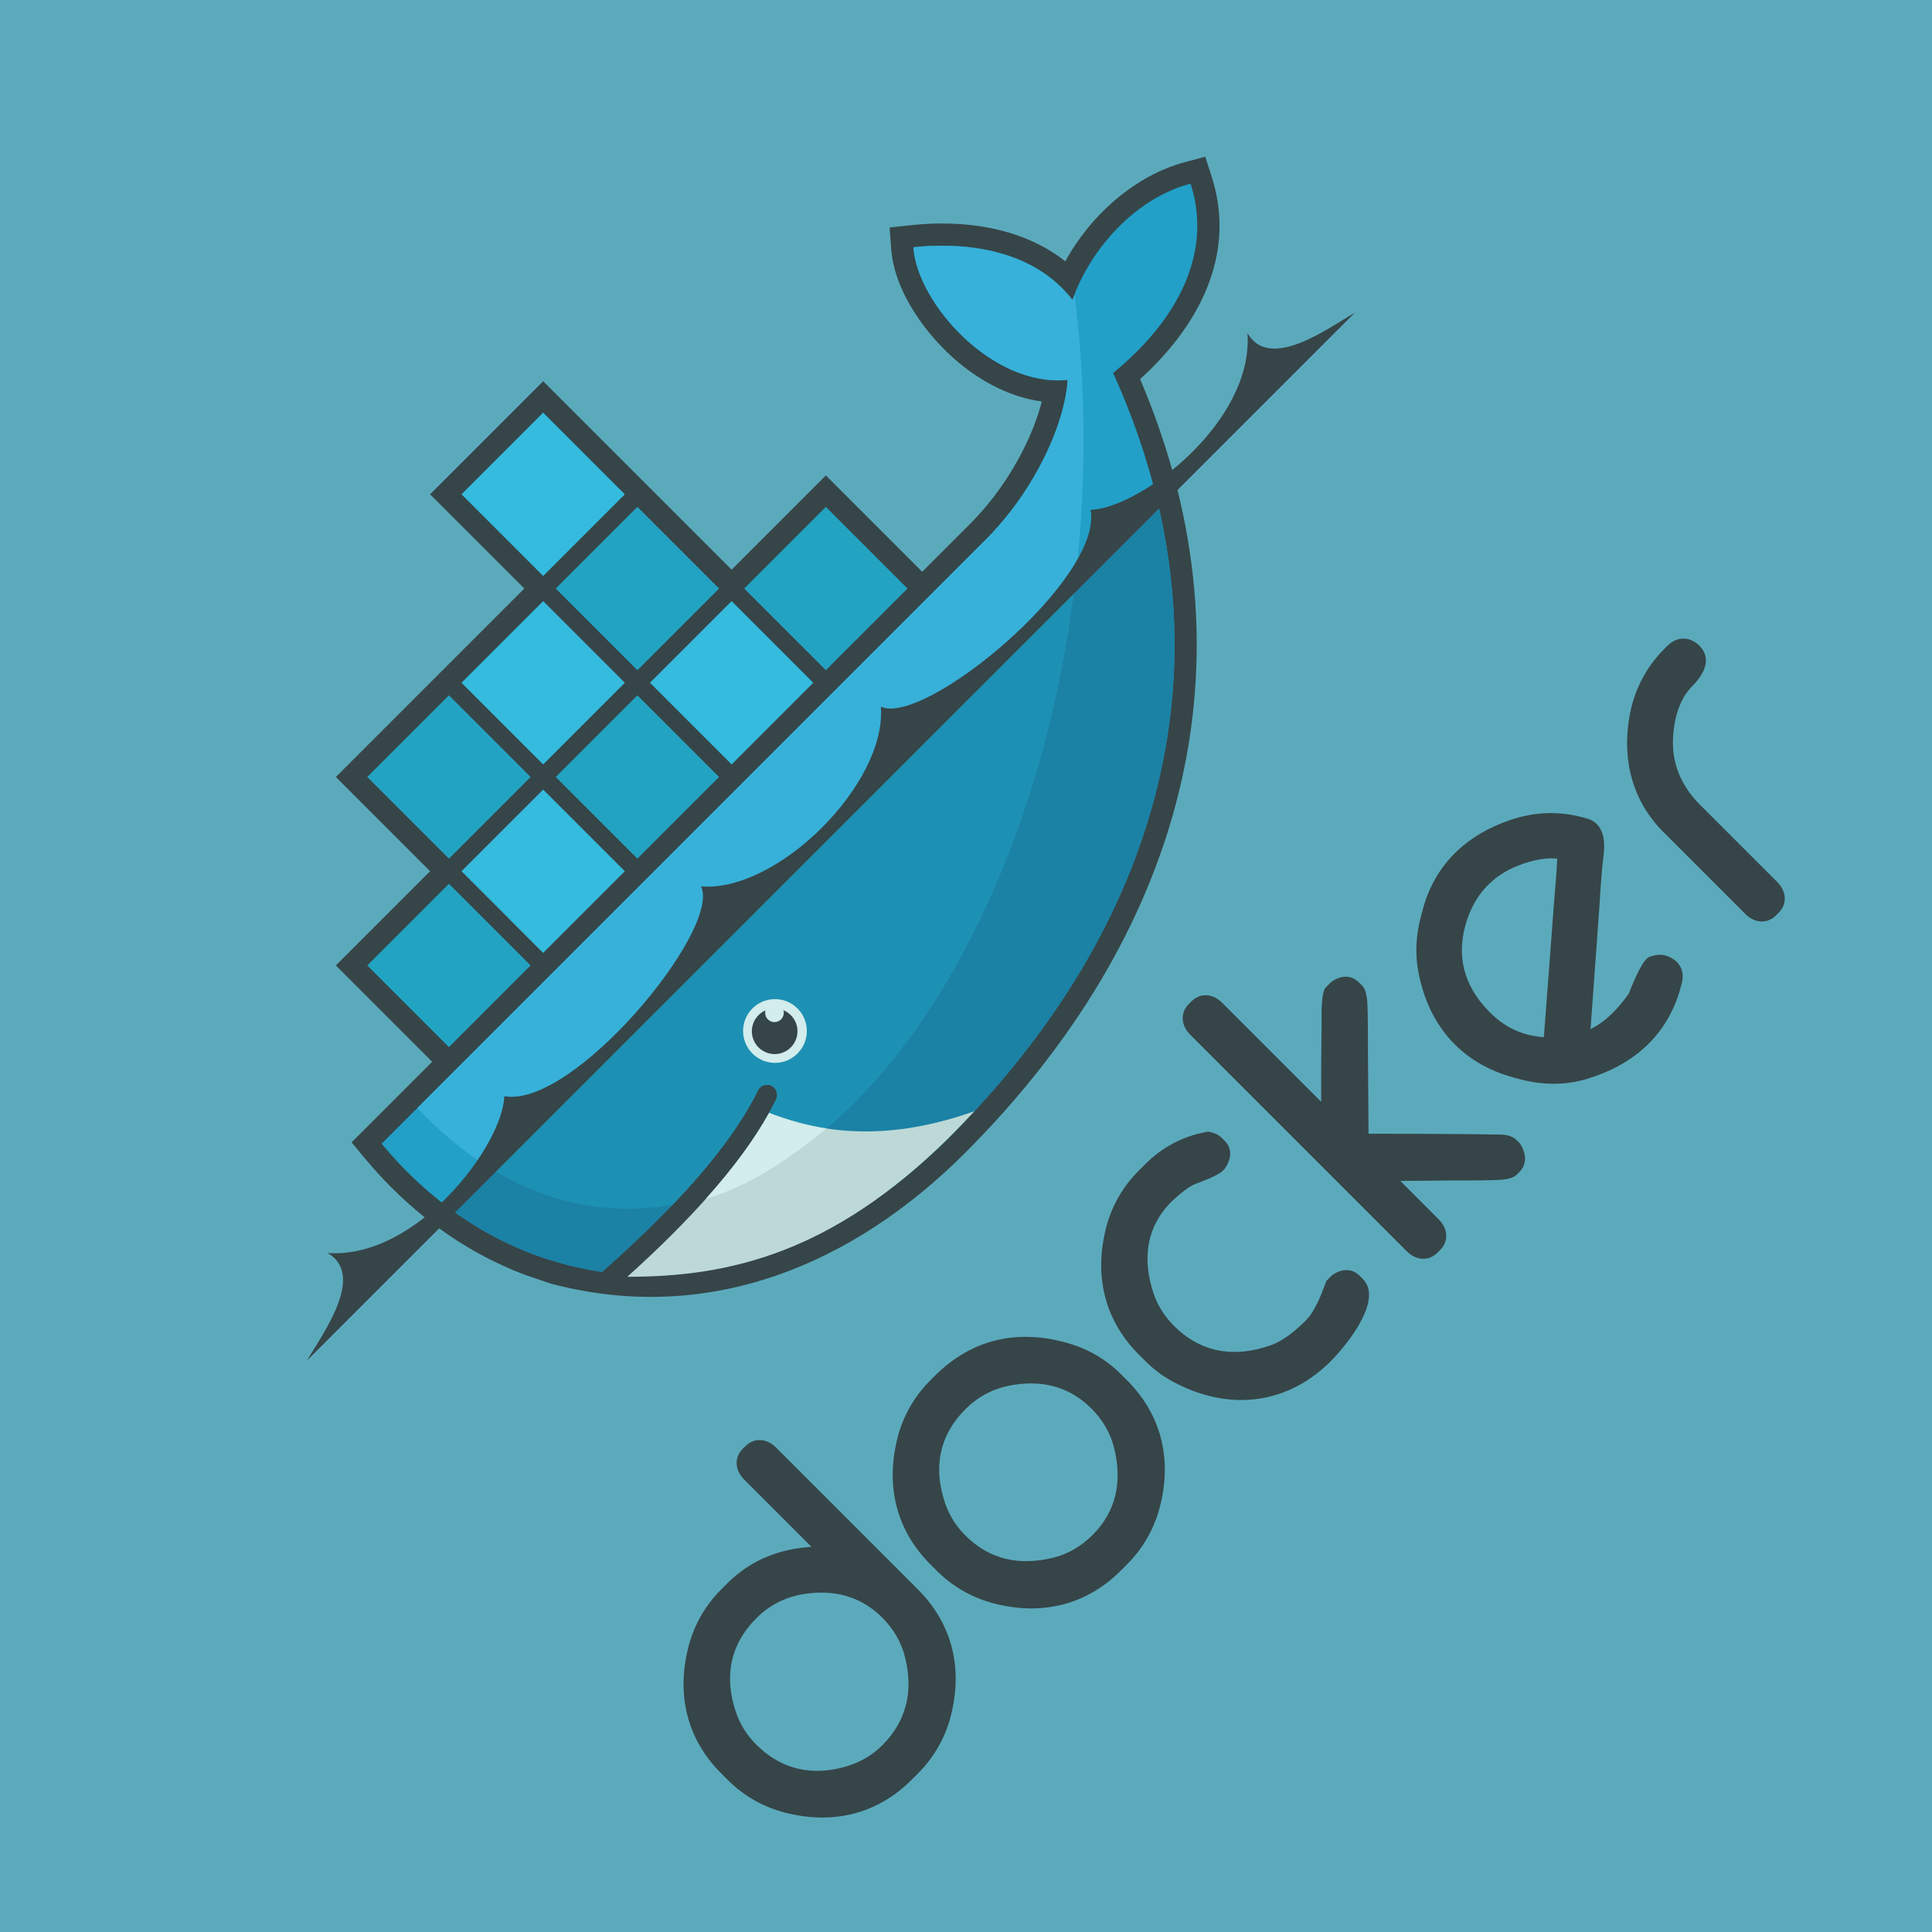 <?xml version="1.0" encoding="utf-8"?>
<!-- Generator: Adobe Illustrator 16.0.0, SVG Export Plug-In . SVG Version: 6.00 Build 0)  -->
<!DOCTYPE svg PUBLIC "-//W3C//DTD SVG 1.1//EN" "http://www.w3.org/Graphics/SVG/1.1/DTD/svg11.dtd">
<svg version="1.1" id="Warstwa_1" xmlns="http://www.w3.org/2000/svg" xmlns:xlink="http://www.w3.org/1999/xlink" x="0px" y="0px"
	 width="353.55px" height="353.55px" viewBox="73.224 73.222 353.55 353.55" enable-background="new 73.224 73.222 353.55 353.55"
	 xml:space="preserve">
<g id="Warstwa_1_1_" display="none">
	<rect x="73.225" y="73.221" display="inline" fill="#3DB8E8" width="353.55" height="353.549"/>
	<g display="inline">
		<path fill="#2062AF" d="M376.578,271.273l-38.75,67.307l-67.308,38.75L125.714,256.997l130.531-130.531L376.578,271.273z"/>
		<path fill="#3C9CD7" d="M201.718,202.469L326.44,327.191l0.151-0.088l31.358-54.467L254.656,149.531L201.718,202.469
			L201.718,202.469z"/>
		<path d="M141.407,202.35l-7.891-7.891l11.512-11.512l-8.634-8.634l-20.146,20.146l24.404,24.403l20.146-20.146l-7.879-7.879
			L141.407,202.35z M165.738,162.237l8.048-8.048l-8.634-8.633l-20.147,20.147l8.634,8.634c5.393,0,8.088-0.115,15.884-0.116
			c-2.279,2.279-7.991,8.009-7.992,8.008l7.877,7.877l20.148-20.148l-7.879-7.879L165.738,162.237L165.738,162.237z
			 M194.294,133.681l8.047-8.048L193.708,117l-20.147,20.147l8.634,8.634c5.391,0.001,8.088-0.115,15.884-0.116
			c-2.279,2.279-7.991,8.009-7.992,8.008l7.877,7.877l20.148-20.148l-7.879-7.879L194.294,133.681L194.294,133.681z"/>
		<path fill="#FFFFFF" d="M234.818,235.665l-22.147,53.76l16.909,14.392l21.006-52.385l22.345-55.723l-14.391-17.628
			L234.818,235.665L234.818,235.665z"/>
		
			<linearGradient id="SVGID_1_" gradientUnits="userSpaceOnUse" x1="-1726.297" y1="2276.001" x2="-1726.297" y2="2285.584" gradientTransform="matrix(3.282 -3.282 -3.282 -3.282 13383.836 2090.365)">
			<stop  offset="0.387" style="stop-color:#D1D3D4;stop-opacity:0"/>
			<stop  offset="1" style="stop-color:#D1D3D4"/>
		</linearGradient>
		<path fill="url(#SVGID_1_)" d="M212.67,289.425l16.909,14.392l21.006-52.385l-15.767-15.767L212.67,289.425z"/>
		
			<linearGradient id="SVGID_2_" gradientUnits="userSpaceOnUse" x1="-1714.322" y1="2280.781" x2="-1714.322" y2="2290.743" gradientTransform="matrix(3.282 -3.282 -3.282 -3.282 13383.836 2090.365)">
			<stop  offset="0.387" style="stop-color:#D1D3D4;stop-opacity:0"/>
			<stop  offset="1" style="stop-color:#D1D3D4"/>
		</linearGradient>
		<path fill="url(#SVGID_2_)" d="M258.54,178.081l-23.722,57.583l15.767,15.766l22.345-55.722L258.54,178.081z"/>
		
			<linearGradient id="SVGID_3_" gradientUnits="userSpaceOnUse" x1="-1732.061" y1="2271.727" x2="-1709.043" y2="2271.727" gradientTransform="matrix(3.282 -3.282 -3.282 -3.282 13383.836 2090.365)">
			<stop  offset="0" style="stop-color:#E8E7E5"/>
			<stop  offset="1" style="stop-color:#FFFFFF"/>
		</linearGradient>
		<path fill="url(#SVGID_3_)" d="M212.729,289.366l16.909,14.392l56.483-56.124l19.607,22.125l-13.312,23.743l-22.308,13.313
			l-14.029-11.871l-16.549,16.549l27.162,22.844l43.352-23.566l23.564-42.991l-45.329-53.964L212.729,289.366L212.729,289.366z"/>
		<path opacity="0.05" enable-background="new    " d="M250.624,251.471l-37.954,37.954l16.909,14.392l36.813-36.577
			L250.624,251.471L250.624,251.471z M292.487,293.334l-0.129,0.229l-22.305,13.312l-14.03-11.872l-16.549,16.549l27.161,22.844
			l43.35-23.563L292.487,293.334z"/>
		
			<linearGradient id="SVGID_4_" gradientUnits="userSpaceOnUse" x1="-1733.12" y1="2288.305" x2="-1708.13" y2="2288.305" gradientTransform="matrix(3.282 -3.282 -3.282 -3.282 13383.836 2090.365)">
			<stop  offset="0" style="stop-color:#E8E7E5"/>
			<stop  offset="1" style="stop-color:#FFFFFF"/>
		</linearGradient>
		<path fill="url(#SVGID_4_)" d="M176.516,260.105l82.024-82.025l14.391,17.628l-78.427,78.428L176.516,260.105L176.516,260.105z"/>
		<path opacity="0.05" enable-background="new    " d="M217.887,218.733l-41.372,41.372l17.988,14.031l39.393-39.393
			L217.887,218.733L217.887,218.733z"/>
	</g>
</g>
<g id="Warstwa_2" display="none">
	<rect x="73.225" y="73.222" display="inline" fill="#FC7B3A" width="353.549" height="353.549"/>
	<g display="inline">
		<path fill="#E44D26" d="M271.059,378.758l-145.36-121.561l130.75-130.75L377.975,271.8l-38.698,68.387L271.059,378.758z"/>
		<path fill="#F16529" d="M328.012,328.76l31.269-55.26l-103.85-124.209l-53.444,53.444L328.012,328.76z"/>
		<path fill="#EBEBEB" d="M251.486,252.234l-21.66,21.659l-18.258-15.266l23.156-23.156l-16.369-16.369l-41.044,41.043l4.783,4.001
			l49.131,41.083l36.63-36.629L251.486,252.234L251.486,252.234z M293.996,294.745l-0.055,0.09l-23.152,13.308l-14.218-11.887
			l-16.431,16.43l27.994,23.407l42.835-24.224l0.056-0.096L293.996,294.745z"/>
		<path d="M101.595,208.763l8.317-8.317l8.218,8.218l7.61-7.61l-8.218-8.218l8.318-8.318l24.887,24.887l-8.318,8.318l-8.334-8.334
			l-7.61,7.609l8.334,8.334l-8.317,8.317L101.595,208.763z M145.033,181.833l-7.322,7.322l-8.254-8.254l22.968-22.968l8.253,8.253
			l-7.325,7.325l16.632,16.632l-8.32,8.32L145.033,181.833L145.033,181.833z M156.07,154.288l8.675-8.674l14.079,3.41l-3.414-14.075
			l8.678-8.678l24.887,24.887l-8.286,8.286l-12.336-12.335l3.126,14.573l-0.144,0.144l-14.576-3.123l12.336,12.336l-8.139,8.139
			L156.07,154.288L156.07,154.288z M188.225,122.133l8.32-8.32l16.662,16.662l11.699-11.699l8.225,8.225l-20.019,20.019
			L188.225,122.133z"/>
		<path fill="#FFFFFF" d="M251.428,252.291l16.367,16.367l20.156-20.157l19.33,23.13l-13.33,23.183l17.031,17.031l24.257-42.857
			l-2.521-3.012l-39.245-46.938l-3.996-4.795l-4.411,4.411L251.428,252.291z M218.297,219.16l16.369,16.369l39.539-39.539
			l-3.352-4.006l-7.552-9.044l-3.999-4.785L218.297,219.16z"/>
	</g>
</g>
<g id="Warstwa_3" display="none">
	<rect x="73.225" y="73.222" display="inline" fill="#FFE97B" width="353.549" height="353.549"/>
	<path display="inline" fill="#F7DF1E" d="M103.017,249.999l146.984-146.984l146.985,146.984L250.002,396.983L103.017,249.999z"/>
	<path display="inline" d="M264.497,334.182l4.44-18.056c6.016,1.677,11.247,2.959,15.981-1.776c4.539-4.538,5.626-9.175-1.28-16.08
		l-46.965-46.966l13.813-13.813l47.159,47.159c14.307,14.307,12.434,29.205,0.197,41.441c-11.05,11.049-23.187,11.739-33.349,8.09
		 M311.861,283.859l4.734-17.76c7.797,1.876,15.195,1.579,22.003-5.229c5.724-5.723,6.512-12.234,2.564-16.181
		c-4.735-4.735-10.163-2.664-19.238,0.889l-4.935,1.97c-14.206,5.726-26.144,7.006-37.392-4.241
		c-10.359-10.36-10.361-26.145,1.973-38.479c8.781-8.781,18.154-12.037,30.685-8.583l-3.847,17.663
		c-6.611-1.874-10.852-0.987-14.799,2.96c-4.047,4.047-4.046,9.176-0.691,12.53c4.143,4.143,8.385,3.257,16.87-0.098l4.934-1.975
		c16.772-6.708,28.514-8.188,40.057,3.355c12.433,12.432,9.473,29.006-3.649,42.128
		C338.301,285.637,323.896,287.806,311.861,283.859"/>
</g>
<g id="Warstwa_4" display="none">
	<rect x="73.225" y="73.222" display="inline" fill="#53C1DE" width="353.549" height="353.549"/>
	<path display="inline" fill="#FFFFFF" d="M150.812,348.55c14.934,14.934,43.458,14.292,74.304-0.84
		c18.52,27.703,40.917,42.562,60.763,37.235c20.397-5.477,34.506-29.914,36.808-64.197c33.176-2.486,57.235-14.468,62.53-34.321
		c5.443-20.407-10.518-44.229-39.068-63.345c16.028-31.861,17.535-57.143,2.405-72.273c-14.587-14.587-41.815-12.598-72.303,2.273
		c-19.739-29.897-42.219-43.77-62.884-38.221c-19.924,5.349-31.803,29.93-34.15,63.77c-35.537,2.111-58.689,15.059-64.203,35.732
		c-5.317,19.933,10.047,42.503,38.192,61.436C138.737,305.758,136.284,334.021,150.812,348.55z"/>
	<path display="inline" fill="#53C1DE" d="M279.201,165.639c-2.511,1.228-4.99,2.52-7.435,3.872
		c-0.965-1.594-1.959-3.169-2.982-4.729c-16.493-25.051-36.026-38.989-51.09-34.942c-14.445,3.878-23.918,24.37-25.882,52.668
		c-0.191,2.792-0.312,5.588-0.36,8.386c-1.867,0.04-3.733,0.113-5.598,0.222c-29.94,1.777-51.769,11.74-55.788,26.81
		c-3.854,14.451,9.168,32.895,32.707,48.728c2.333,1.567,4.705,3.074,7.115,4.52c-1.611,2.889-3.102,5.741-4.456,8.544
		c-12.11,25.074-13.825,47.108-3.288,57.646c10.884,10.884,34.547,9.055,60.531-3.694c2.105-1.036,4.183-2.124,6.235-3.263
		c1.558,2.594,3.188,5.146,4.889,7.648c15.672,23.016,33.899,35.509,48.293,31.646c14.864-3.991,25.101-25.403,27.039-54.282
		c0.153-2.282,0.247-4.633,0.288-7.04c3.029-0.055,6.057-0.192,9.078-0.415c27.768-2.083,47.694-11.637,51.536-26.037
		c3.966-14.872-9.475-34.433-33.523-50.534c-1.837-1.23-3.757-2.443-5.748-3.642c0.783-1.438,1.535-2.868,2.247-4.285
		c13.463-26.803,15.775-50.685,4.747-61.713C327.181,151.173,304.697,153.202,279.201,165.639L279.201,165.639z"/>
	<path display="inline" fill="#FFFFFF" d="M323.528,218.701c-0.641,1.276-1.32,2.57-2.026,3.872
		c-9.259-4.813-19.741-9.294-31.139-13.355c-4.046-11.049-8.548-21.318-13.377-30.47c2.316-1.276,4.609-2.472,6.868-3.573
		c21.844-10.658,40.027-12.298,46.401-5.925c6.789,6.789,4.896,26.308-6.726,49.449L323.528,218.701z M330.609,240.204
		c10.634,7.122,18.911,14.896,24.021,22.335c4.593,6.683,6.246,12.545,5.151,16.65c-2.331,8.738-18.33,16.409-42.077,18.188
		c-2.723,0.205-5.541,0.333-8.441,0.392c-0.463-10.362-1.811-21.599-3.973-33.412c7.737-9.243,14.526-18.497,20.119-27.451
		C327.211,237.996,328.948,239.094,330.609,240.204L330.609,240.204z M291.193,346.669c-3.496,7.317-7.748,11.678-11.853,12.78
		c-8.733,2.346-23.37-7.688-36.771-27.37c-1.583-2.329-3.098-4.7-4.548-7.112c8.783-5.602,17.892-12.42,27.091-20.239
		c11.695,1.979,23.068,3.175,33.699,3.551c-0.035,2.144-0.124,4.287-0.265,6.426C297.689,327.475,295.086,338.527,291.193,346.669
		L291.193,346.669z M218.003,324.143c-11.49,5.635-22.366,8.903-31.363,9.601c-8.086,0.626-13.989-0.88-16.994-3.885
		c-6.394-6.394-5.017-24.084,5.34-45.528c1.303-2.688,2.684-5.339,4.143-7.946c9.345,4.949,19.702,9.54,30.738,13.619
		c4.146,11.194,8.814,21.71,13.829,31.161C221.823,322.203,219.925,323.196,218.003,324.143z M168.696,257.851
		c-20.168-13.567-30.7-28.482-28.377-37.19c2.475-9.278,20.316-17.419,46.165-18.953c1.654-0.098,3.346-0.164,5.068-0.203
		c0.377,10.58,1.571,21.86,3.553,33.473c-7.493,9.025-14.17,18.161-19.792,27.076c-2.241-1.345-4.448-2.747-6.618-4.203H168.696
		L168.696,257.851z M263.151,200.803c-4.684-1.247-9.391-2.396-14.123-3.441c6.312-4.897,12.619-9.324,18.812-13.214
		c3.337,6.364,6.523,13.323,9.501,20.742C272.638,203.433,267.907,202.071,263.151,200.803L263.151,200.803z M202.17,201.606
		c7.208,0.288,14.859,1.009,22.811,2.142c-7.242,6.588-14.17,13.512-20.762,20.752C203.132,216.588,202.448,208.913,202.17,201.606z
		 M201.221,262.835c1.265,4.711,2.64,9.392,4.125,14.038c-7.366-2.997-14.331-6.223-20.776-9.615
		c3.89-6.131,8.316-12.393,13.188-18.655C198.801,253.373,199.956,258.119,201.221,262.835z M251.596,302.123
		c-6.393,5.108-12.687,9.662-18.787,13.58c-3.455-6.557-6.749-13.67-9.811-21.195c4.656,1.479,9.346,2.85,14.066,4.107
		C241.88,299.901,246.724,301.07,251.596,302.123z M298.635,297.656c-7.392-0.282-15.182-0.979-23.21-2.079
		c3.494-3.229,6.99-6.591,10.474-10.075c3.58-3.579,7.037-7.198,10.366-10.837C297.492,282.732,298.288,290.436,298.635,297.656z
		 M294.781,222.188c7.695,3.002,14.851,6.201,21.346,9.55c-3.93,6.255-8.492,12.688-13.59,19.175
		c-1.086-4.799-2.268-9.576-3.545-14.328C297.696,231.755,296.292,226.956,294.781,222.188L294.781,222.188z M288.745,239.335
		c1.962,7.281,3.686,14.624,5.17,22.018c-4.839,5.582-10.03,11.158-15.519,16.646c-5.464,5.465-10.951,10.61-16.401,15.398
		c-7.46-1.397-14.865-3.076-22.198-5.031c-7.294-1.945-14.514-4.166-21.641-6.658c-2.499-7.123-4.731-14.337-6.688-21.627
		l0.001,0.002c-1.959-7.291-3.64-14.653-5.041-22.071c4.828-5.616,9.976-11.179,15.388-16.591
		c5.438-5.438,11.007-10.592,16.627-15.416c7.38,1.426,14.709,3.108,21.972,5.049c7.288,1.938,14.513,4.112,21.66,6.52
		C284.559,224.747,286.781,232.006,288.745,239.335L288.745,239.335z M220.447,140.085c9.271-2.488,25.236,8.9,39.476,30.53
		c0.926,1.411,1.827,2.839,2.703,4.282c-8.967,5.604-18.13,12.264-27.191,19.771c-11.696-2.045-22.945-3.293-33.371-3.683
		c0.047-2.582,0.159-5.166,0.334-7.742C204.079,158.994,211.741,142.422,220.447,140.085L220.447,140.085z"/>
	<path display="inline" fill="#53C1DE" d="M234.27,233.874c8.662-8.662,22.703-8.661,31.363-0.001c8.661,8.662,8.66,22.704,0,31.364
		c-8.661,8.661-22.704,8.66-31.364-0.001C225.609,256.576,225.609,242.534,234.27,233.874"/>
</g>
<g id="Warstwa_5" display="none">
	<rect x="73.225" y="73.222" display="inline" fill="#AE94FF" width="353.549" height="353.549"/>
	<path display="inline" fill="#764ABC" d="M308.106,234.995c6.271-7.717,5.547-19.053-1.93-26.044
		c-7.476-6.994-19.291-6.753-26.525,0.482l-0.482,0.482c-7.236,7.718-6.752,19.774,0.963,27.009
		c3.859,3.376,8.439,5.064,12.781,5.065c7.961,24.357,7.236,48.713-1.685,77.412c-6.029,19.533-16.88,35.207-31.832,46.782
		c-12.3,9.405-25.563,13.021-38.827,10.369c-19.533-4.101-33.039-16.159-39.309-35.45c-4.583-13.747-4.102-27.733-2.895-35.69
		c-4.101-2.172-10.852-6.029-15.435-9.165c-9.646,60.29,28.217,90.918,54.985,96.466c20.016,4.101,43.65-4.582,61.496-22.428
		c4.822-4.823,9.162-10.128,12.78-16.155C317.031,317.229,322.094,275.508,308.106,234.995L308.106,234.995z M320.647,162.647
		c-39.791-3.136-78.617,12.057-109.486,42.926l-3.857,3.856c-6.511-2.171-13.988-0.481-19.053,4.583l-0.482,0.482
		c-7.233,7.716-6.751,19.773,0.966,27.01c7.475,6.992,19.293,6.752,26.527-0.481l0.482-0.482c5.064-5.546,6.271-13.505,3.617-20.016
		l4.341-4.342c18.327-18.327,40.995-30.385,67.04-35.69c20.017-4.101,39.069-2.412,56.431,5.306
		c14.229,6.029,23.875,16.158,27.976,28.941c6.028,19.531,1.688,37.86-13.264,52.812c-9.646,9.646-21.705,15.915-28.697,18.568
		c-0.24,5.065-1.205,13.746-2.17,19.535c15.192-5.548,28.456-13.506,38.585-23.634c23.15-23.151,27.49-53.053,21.22-72.346
		C383.828,188.693,359.231,165.06,320.647,162.647L320.647,162.647z M232.143,319.154c7.477,6.994,19.293,6.754,26.527-0.48
		l0.483-0.483c7.232-7.716,6.751-19.774-0.965-27.009c-7.477-6.994-19.292-6.753-26.527,0.481l-0.482,0.483
		c-0.483,0.482-1.207,1.206-1.448,1.928c-26.285-6.512-48.23-20.257-66.077-40.997c-13.504-15.435-21.222-32.798-23.153-51.608
		c-1.929-15.917,7.235-33.761,16.159-43.167c25.077-26.043,67.762-5.061,81.268,6.996c3.858-2.412,10.853-6.029,15.675-8.44
		c-41.961-36.174-86.333-32.317-109.484-9.166c-21.704,21.704-26.044,57.395-10.851,88.504
		c19.775,41.962,56.673,64.389,93.569,74.277c0.485,2.895,2.413,6.272,5.308,8.684L232.143,319.154L232.143,319.154z"/>
</g>
<g id="Warstwa_6" display="none">
	<rect x="73.225" y="73.222" display="inline" fill="#F495C9" width="353.549" height="353.549"/>
	<path display="inline" fill="#CF649A" d="M337.487,151.716c-7.894,7.982-12.859,16.763-15.787,25.366
		c-6.343-2.083-12.151-3.636-15.255-6.032c-3.592-2.795-6.03-4.258-9.355-8.56c-3.327-4.301-6.521-11.928-6.964-12.371
		c-0.444-0.355-2.838-1.863-7.449,2.659c-4.612,4.522-7.629,9.402-6.875,11.042c0.755,1.64,2.617,5.277,4.878,8.692
		c3.371,4.966,9.801,28.071,12.817,40.576c-4.568-1.465-8.561-2.794-10.955-4.657c-3.591-2.794-6.031-4.257-9.356-8.56
		c-3.327-4.301-6.519-11.928-6.963-12.373c-0.442-0.354-2.837-1.863-7.448,2.659c-4.613,4.524-7.628,9.402-6.874,11.042
		c0.754,1.641,3.104,4.967,4.878,8.691c1.819,3.681,15.388,39.425,18.937,48.737c1.818,4.744,3.148,8.647,3.991,11.353
		c0.844,2.705,0.088,0.178,0.178,0.443c0.709,2.306,1.108,3.594,1.108,3.594l0.044,0.044c0.486,1.728,0.887,3.458,0.575,3.77
		c-0.222,0.222-3.636-2.308-6.962-7.14c-6.919-10.199-16.274-27.538-16.807-27.983c-0.222-0.221-1.82-3.326-6.343-1.197
		c-4.434,2.04-3.591,5.188-3.858,5.455c-0.266,0.266,0.223,1.197,0.223,1.197s-11.441-18.625-21.907-8.159
		c-6.563,6.563-8.47,22.75-6.43,33.747c-1.287,4.39-4.036,13.702-6.918,23.592c-1.109,3.771-2.217,7.717-3.326,11.397l-1.021-0.046
		c-26.208-0.843-59.246,13.036-76.452-6.121c-6.253-6.962-21.374-26.696-0.088-90.199c17.427-52.018,49.977-75.079,65.365-69.357
		c21.951,8.204,28.249,57.961-3.813,98.093c-12.196,15.3-24.746,17.208-28.559,17.029c-3.992-0.177-4.347,0-4.657,1.109
		c-0.533,1.772,2.04,2.927,3.592,3.592c3.858,1.73,13.26,2.262,23.281-2.794c8.78-4.434,26.12-19.379,38.093-46.429
		c13.393-30.333,6.963-70.91-17.693-85.544c-25.1-14.9-64.833,11.707-85.055,54.189c-12.018,25.323-21.862,55.921-22.794,84.081
		c-1.153,33.438,10.2,50.288,17.206,54.988c24.923,16.851,67.317,1.685,88.913,0.223c-0.267,0.886-0.488,1.729-0.71,2.483
		c-2.926,8.602-13.392,42.04-6.742,59.688c7.54,19.955,24.613,22.662,30.734,19.203c18.936-10.688,26.696-33.259,22.705-53.66
		c-4.035-20.354-20.842-35.21-31.84-38.669l-0.4-0.132l1.861-7.186c1.199-4.655,2.485-9.135,3.637-13.038
		c2.44,5.277,5.987,10.865,12.108,18.05c7.185,8.426,20.486,15.344,28.69,15.121c3.592-0.134,5.854-2.306,7.229-3.68
		c4.878-4.878,3.058-11.132,0.665-18.403c-2.884-8.914-7.053-18.404-7.053-18.404s15.168,21.818,24.258,12.728
		c3.325-3.325,2.35-10.954,1.64-14.679l0.045,0.045c0,0-0.045-0.222-0.177-0.709c-0.09-0.463-0.192-0.921-0.31-1.374l-0.089-0.089
		c-0.977-3.637-3.282-11.886-7.583-25.056c-5.544-16.983-14.146-36.585-14.146-36.585s3.991,2.927,11.308,6.962
		c4.346,2.396,10.154,3.947,15.387,5.898c0.533,3.194,0.8,5.058,0.8,5.058l0.089-0.001c0.355,2.484,0.667,5.189,0.932,7.938
		c0.886,9.933,1.642,21.509,2.706,23.991c1.241,2.926,2.971,4.301,5.853,3.902c2.084-0.311,4.391-2.262,6.475-4.701
		c3.813-4.346,5.633-8.203,6.43-10.243c1.419-3.017,2.749-6.74,3.415-10.953c1.151-7.716-0.798-15.078-7.273-21.021
		c-3.546-3.281-8.025-5.542-12.593-7.361c-0.177-0.975-0.354-1.952-0.577-2.971c-3.237-17.251-9.091-33.925-9.091-33.925
		s3.993,2.926,11.308,6.962c3.726,2.041,8.56,3.504,13.173,5.101c-1.198,11.929,0.887,22.261,3.547,27.76
		c4.922,10.155,10.378,11.53,15.033,8.47c2.084-1.374,3.771-4.656,4.834-7.316c1.552-3.059,3.06-7.139,3.725-11.62
		c1.153-7.716,0.843-16.541-5.542-22.484c-2.972-2.705-6.519-4.744-10.199-6.386c3.282-7.893,9.178-16.452,19.468-24.522
		c22.039-17.428,38.271-9.003,42.66-3.104c4.393,5.898,3.105,12.86,2.616,15.122c-0.533,2.218-0.664,2.973,0.091,3.46
		c1.107,0.754,1.684,0.089,2.704-1.285c1.374-1.908,6.163-14.59-2.971-24.435C382.765,132.78,357.887,131.051,337.487,151.716
		L337.487,151.716z M236.6,355.219c0.622,13.66-5.854,25.543-12.062,27.141c-6.652,1.774-15.522-10.377-15.078-25.986
		c0.266-9.49,2.351-20.09,3.903-26.875c0.355-1.506,0.932-3.769,1.596-6.475c0.089-0.442,0.178-0.708,0.178-0.708
		c0.131-0.487,0.265-1.063,0.398-1.641C229.327,328.522,235.98,340.852,236.6,355.219L236.6,355.219z M251.856,275.13
		c3.281,7.806,12.727,26.83,9.046,28.913c-3.148,1.82-15.432-7.45-22.572-21.595c-3.593-7.141-6.208-17.295-6.476-21.996
		c-0.398-7.584,2.174-12.816,4.791-12.151C239.926,249.277,249.816,270.253,251.856,275.13z M309.992,254.599
		c-0.487,1.464-1.021,2.705-1.684,2.839c-0.488,0.133-0.445-1.24-0.445-1.24s-0.354-10.202-0.842-14.591
		c-0.311-2.526-0.622-5.498-1.064-8.78l0.532,0.533C312.875,239.743,311.014,250.119,309.992,254.599L309.992,254.599z
		 M333.406,217.348c-1.241,0.177-2.792-1.552-5.543-9.091c-1.107-2.972-2.396-8.514-1.95-15.432
		c1.772,0.887,3.325,1.906,4.479,3.149C338.33,204.001,335.623,212.647,333.406,217.348z"/>
</g>
<g id="Warstwa_7" display="none">
	<rect x="73.225" y="73.222" display="inline" fill="#121966" width="353.549" height="353.549"/>
	
		<radialGradient id="SVGID_5_" cx="-932.428" cy="1078.382" r="0.069" gradientTransform="matrix(1620.457 -1620.457 1568.897 1568.897 -180725 -3202593)" gradientUnits="userSpaceOnUse">
		<stop  offset="0" style="stop-color:#34364E;stop-opacity:0.98"/>
		<stop  offset="1" style="stop-color:#0C0824"/>
	</radialGradient>
	<path display="inline" fill="url(#SVGID_5_)" d="M107.052,251.976l144.927-144.928l140.976,140.976L248.027,392.951
		L107.052,251.976z"/>
	<path display="inline" fill="#31C5F0" d="M107.052,251.976l144.927-144.928l140.976,140.976L248.027,392.951L107.052,251.976z
		 M248.027,406.125l158.102-158.102l-154.15-154.15L93.877,251.975L248.027,406.125L248.027,406.125z M263.704,208.63
		c-5.204,5.203-4.347,9.617-2.172,11.791c2.37,2.371,5.203,2.833,15.811-0.527c15.348-5.334,23.384-3.755,30.434,3.294
		c10.539,10.539,8.169,24.243-2.7,35.111c-5.731,5.732-11.86,9.486-16.339,10.674c-0.659,0.262-1.053,0-1.58-0.527l-9.685-9.685
		c-0.658-0.658-0.527-1.187,0.264-1.317c6.85-1.45,12.779-5.005,17.129-9.355c5.203-5.202,5.203-9.551,2.239-12.515
		c-2.373-2.373-5.997-2.966-16.075,0.262c-13.835,4.877-22.266,4.217-29.841-3.358c-8.5-8.5-8.895-22.202,2.633-33.729
		c5.666-5.666,10.476-8.762,13.637-9.947c0.856-0.198,1.517,0.197,1.977,0.657l9.024,9.024c0.527,0.528,0.527,1.187-0.329,1.649
		C273.389,201.185,267.988,204.347,263.704,208.63L263.704,208.63z M214.891,273.122c1.646-1.385,2.832-2.57,5.467-5.206
		c7.707-7.707,12.253-17.653,1.779-28.127c-8.367-8.367-17.788-7.378-26.549,1.383c-2.634,2.634-5.006,5.27-6.127,6.521
		L214.891,273.122L214.891,273.122z M168.185,249.868c-0.462-0.462,0.132-1.714,0.658-2.24c4.019-4.413,10.145-10.803,16.668-17.326
		c18.247-18.247,35.373-15.348,48.154-2.567c16.732,16.732,11.793,36.034-3.094,50.922c-2.503,2.504-3.493,3.227-5.272,5.006
		l25.296,25.297c0.528,0.527,0.593,0.987,0,1.58l-10.079,10.079c-0.527,0.526-0.988,0.594-1.581,0.001L168.185,249.868
		L168.185,249.868z"/>
</g>
<g id="Warstwa_8" display="none">
	<rect x="73.225" y="73.222" display="inline" fill="#AF5504" width="353.549" height="353.549"/>
	
		<radialGradient id="SVGID_6_" cx="-932.428" cy="1078.382" r="0.069" gradientTransform="matrix(1620.457 -1620.457 1568.897 1568.897 -180725 -3202593)" gradientUnits="userSpaceOnUse">
		<stop  offset="0" style="stop-color:#423325;stop-opacity:0.98"/>
		<stop  offset="1" style="stop-color:#1C0A00"/>
	</radialGradient>
	<path display="inline" fill="url(#SVGID_6_)" d="M107.052,251.976l144.927-144.928l140.975,140.975L248.026,392.949
		L107.052,251.976z"/>
	<path display="inline" fill="#FF7F18" d="M107.052,251.976l144.927-144.928l140.975,140.975L248.026,392.949L107.052,251.976z
		 M248.027,406.125l158.102-158.102l-154.15-154.15L93.877,251.975L248.027,406.125L248.027,406.125z M252.373,203.36
		c-0.527-0.526-0.593-0.988,0.001-1.582l10.342-10.342c0.526-0.526,0.987-0.593,1.581,0.001l51.977,51.976
		c0.525,0.526,0.657,0.922,0,1.58l-10.211,10.21c-0.659,0.659-1.185,0.526-1.712-0.002l-51.91-51.91L252.373,203.36L252.373,203.36z
		 M236.696,189.13c-4.217-4.216-3.756-9.683,0-13.439c4.019-4.019,9.421-4.018,13.439,0c4.348,4.348,3.886,9.551-0.132,13.57
		C246.182,193.083,241.044,193.479,236.696,189.13z M243.679,255.401c-9.157-5.468-29.447-17.063-38.801-23.123l-0.133,0.133
		c6.324,9.091,15.876,25.625,23.321,38.604L243.679,255.401z M236.037,284.387l14.559,24.968c0.394,0.657,0.329,0.987-0.329,1.646
		l-9.684,9.684c-0.659,0.659-0.989,0.593-1.647-0.329l-46.772-84.189c-0.856-1.515-1.712-2.767-4.809-6.126
		c-0.461-0.461-0.46-0.856-0.131-1.186l13.833-13.833c0.46-0.461,0.791-0.528,1.449-0.134l92.027,50.132
		c0.659,0.396,0.857,0.857,0.33,1.385l-10.937,10.937c-0.525,0.526-0.988,0.724-1.581,0.394l-25.229-14.427L236.037,284.387
		L236.037,284.387z"/>
</g>
<g id="Warstwa_9" display="none">
	<rect x="73.225" y="73.222" display="inline" fill="#FCE37C" width="353.549" height="353.549"/>
	
		<linearGradient id="SVGID_7_" gradientUnits="userSpaceOnUse" x1="123.241" y1="120.585" x2="280.167" y2="276.227" gradientTransform="matrix(0.707 -0.707 0.707 0.707 -103.55 249.999)">
		<stop  offset="0" style="stop-color:#387EB8"/>
		<stop  offset="1" style="stop-color:#366994"/>
	</linearGradient>
	<path display="inline" fill="url(#SVGID_7_)" d="M140.472,137.619c-56.629,56.629-28.536,77.651-28.536,77.651l25.506,25.38
		l54.04-54.04l7.638,7.638l-75.504,75.503c0,0-40.347,32.128,16.792,89.266c57.14,57.141,86.742,23.486,86.742,23.486l18.875-18.876
		l-26.515-26.516c0,0-32.646-30.61-0.504-62.752l53.598-53.598c0,0,30.6-29.626,1.01-59.217l-48.925-48.925
		C224.688,112.622,199.653,78.438,140.472,137.619z M127.783,184.528c5.36-5.37,14.057-5.376,19.426-0.018
		c0.006,0.006,0.012,0.012,0.017,0.018c5.37,5.359,5.377,14.058,0.018,19.427c-0.005,0.005-0.012,0.012-0.018,0.017
		c-5.359,5.369-14.056,5.376-19.425,0.018c-0.006-0.006-0.012-0.012-0.018-0.018c-5.369-5.359-5.377-14.057-0.018-19.426
		C127.772,184.54,127.778,184.534,127.783,184.528z"/>
	
		<linearGradient id="SVGID_8_" gradientUnits="userSpaceOnUse" x1="220.793" y1="221.538" x2="387.718" y2="379.592" gradientTransform="matrix(0.707 -0.707 0.707 0.707 -103.55 249.999)">
		<stop  offset="0" style="stop-color:#FFE052"/>
		<stop  offset="1" style="stop-color:#FFC331"/>
	</linearGradient>
	<path display="inline" fill="url(#SVGID_8_)" d="M363.99,357.922c56.629-56.628,28.535-77.65,28.535-77.65l-25.504-25.378
		l-54.041,54.041l-7.64-7.64l75.504-75.504c0,0,40.348-32.126-16.792-89.267c-57.14-57.139-86.742-23.484-86.742-23.484
		l-18.875,18.875l26.515,26.515c0,0,32.645,30.611,0.504,62.752l-53.598,53.598c0,0-30.599,29.627-1.007,59.22l48.925,48.925
		c0,0,25.035,34.181,84.216-25V357.922L363.99,357.922z M376.68,311.017c-5.358,5.37-14.057,5.377-19.425,0.017
		c-0.007-0.006-0.012-0.012-0.018-0.017c-5.371-5.358-5.379-14.056-0.02-19.426c0.007-0.007,0.013-0.013,0.019-0.019
		c5.359-5.369,14.058-5.377,19.427-0.018c0.005,0.006,0.012,0.012,0.017,0.017c5.368,5.36,5.376,14.059,0.018,19.427
		C376.691,311.005,376.686,311.01,376.68,311.017L376.68,311.017z"/>
</g>
<g id="Warstwa_10" display="none">
	<rect x="73.225" y="73.222" display="inline" fill="#8AAFC1" width="353.549" height="353.549"/>
	<path display="inline" fill="none" d="M34.091,289.134L289.136,34.089l176.776,176.776L210.867,465.91L34.091,289.134z"/>
	<path display="inline" fill="#5D87A1" d="M247.153,341.813l-6.904,6.904c-11.899-11.41-23.529-21.695-34.896-30.862l-0.062,0.062
		l22.366,43.392l-5.256,5.257l-43.33-22.429l-0.059,0.06c9.083,10.634,19.554,22.08,31.413,34.345l-6.294,6.294
		c-14.262-15.072-26.993-29.842-38.2-44.309l8.558-8.558l40.275,20.354l0.062-0.062l-20.293-40.337l8.188-8.188
		C219.549,316.978,234.36,329.67,247.153,341.813 M246.662,281.429c12.444,18.068,19.821,32.863,22.137,44.385
		c1.739,8.914,0.475,15.51-3.803,19.788c-1.142,1.141-2.894,2.203-5.243,3.189l-3.679-3.679c0.932-0.697,1.955-1.588,3.055-2.687
		c1.998-1.999,3.056-4.155,3.178-6.482c0.124-2.807-0.653-5.05-2.322-6.719c-1.145-1.145-4.057-2.914-8.739-5.318l-31.108-15.952
		l6.785-6.785l23.036,12.162c5.219,2.773,8.519,5.053,9.904,6.846c-4.969-10.917-11.553-21.652-19.74-32.209L246.662,281.429
		L246.662,281.429z"/>
	<path display="inline" fill="#F8981D" d="M369.009,219.956l-19.613,19.613l-41.254-41.254l6.598-6.598l36.176,36.176l13.015-13.015
		L369.009,219.956z M345.257,245.701l-11.326,3.841c0.119-1.223,0.163-2.464,0.052-3.736c-0.562-7.01-4.555-14.217-11.973-21.634
		c-13.648-13.649-25.83-15.121-36.547-4.405c-5.254,5.255-7.62,11.084-7.086,17.482c0.568,7.009,4.54,14.197,11.918,21.575
		c7.25,7.25,13.995,11.146,20.221,11.671c5.666,0.446,11.128-1.953,16.388-7.213c1.962-1.961,3.521-4.002,4.677-6.125l15.623-4.128
		L345.257,245.701z M311.438,261.018c-4.357-1.018-9.508-4.495-15.459-10.445c-10.387-10.387-12.43-18.742-6.112-25.06
		c3.303-3.303,6.967-4.48,10.996-3.545c4.36,1.023,9.475,4.461,15.34,10.327c10.474,10.473,12.552,18.869,6.24,25.181
		C319.14,260.781,315.481,261.96,311.438,261.018 M295.909,270.188c3.497,3.497,5.085,7.651,4.77,12.464
		c-0.33,4.807-2.648,9.369-6.964,13.685c-4.033,4.034-9.234,6.658-15.585,7.879l-1.771-5.314c4.892-1.627,8.651-3.767,11.3-6.415
		c2.485-2.485,3.878-4.978,4.193-7.479c0.312-2.506-0.389-4.882-2.334-6.828c-2.451-2.451-6.256-2.836-11.145-1.456
		c-4.479,1.304-13.582,3.767-13.582,3.767c-5.418,0.852-9.438-0.034-13.478-4.073c-3.344-3.345-4.875-7.213-4.585-11.608
		c0.282-4.405,2.28-8.456,5.987-12.163c3.83-3.83,8.336-6.286,13.502-7.391l1.952,5.135c-3.82,1.543-7.036,3.62-9.647,6.231
		c-2.115,2.114-3.239,4.255-3.354,6.411c-0.128,2.162,0.466,4.169,2.062,5.765c2.44,2.44,6.307,2.815,11.316,1.382
		c4.521-1.339,13.823-3.887,13.823-3.887C287.866,265.354,291.9,266.179,295.909,270.188"/>
	<path display="inline" fill="#5D87A1" d="M322.221,156.602c-4.092,3.89-6.778,7.379-8.274,11.068
		c-0.448,1.047-1.641,2.238-0.798,3.288c0.804-0.003,1.496,0.596,2.399,0.797c1.597,0.398,3.977,0.698,5.629,0.445
		c1.847-0.244,3.687-0.501,5.485-0.903c3.137-0.739,6.032-2.237,9.116-2.933c1.796-0.404,3.79-0.601,5.64-0.954
		c0.942-0.144,1.935,0.156,2.887-0.294l-0.152-0.153c-0.798-0.097-1.549-0.644-2.392-0.798l-2.939,0.053
		c-3.392-0.498-6.883-0.396-10.216,0.152c-2.696,0.497-7.68,2.49-10.166,1.3l-0.203-0.001c0.995-1.199,1.899-2.898,2.633-4.244
		c1.249-2.144,2.896-3.588,4.19-5.776c0.602-1.001,1.144-2.046,1.702-3.096l-0.451-0.451c-1.8,0.005-3.637-0.545-5.434-0.443
		c-4.73,0.345-9.671,0.997-14.355,2.093c-2.546,0.548-5.182,1.896-7.679,2.694c-0.894,0.292-2.042,1.144-2.89,0.996
		c-1.992-0.202-3.938-1.143-5.884-1.793c-4.181-1.297-8.622-2.937-12.761-4.591c-2.844-1.044-5.329-2.436-8.224-3.136
		c-13.61-3.336-24.319-2.89-37.929,0.647c-2.893,0.794-5.532,2.541-8.424,4.333l-3.938,3.542c-1.147,0.447-2.894,0.297-4.038,0.544
		c-4.641,1.054-15.849,4.489-12.81,11.715c1.895,4.591,8.427,4.437,11.216,4.937c1.99,0.295,4.389,0.495,6.279,1.2
		c1.198,0.496,2.196,1.295,3.44,1.843c2.993,1.395,6.18,3.089,9.275,4.086c1.59,0.498,3.284,0.997,4.926,1.245
		c0.952,0.152,1.895-0.301,2.946,0.446c0.297,1.689,1.74,3.242,2.589,4.886c3.838,7.425,11.515,13.701,18.197,15.299
		c2.04,0.451,6.682,1.296,8.167-2.292c1.352-3.144-1.985-5.486-3.833-8.624c-0.453-0.751-0.948-1.047-1.043-1.739l0.097,0.097
		c2.091,0.699,4.137,1.339,6.178,2.094c3.988,0.894,9.225,0.743,13.158,0.19c2.096-0.291,4.584,0.305,6.63-0.639l-0.15-0.15
		l-0.099,0.099c-0.75-0.144-1.394,0.1-2.138,0.149c-1.796,0-3.888-0.101-5.582-0.397c-4.883-0.704-9.821-1.947-14.652-3.496
		c-2.352-0.743-4.737-1.743-6.928-2.643c-0.898-0.293-1.799-1.192-2.601-0.993c0.347,1.845,0.203,3.886,0.997,5.777
		c1.198,3.096,3.741,5.834,6.135,8.933l-0.102,0.293c-1.984,1.188-4.181,0.098-6.176-0.693c-5.035-2.048-10.972-7.481-13.761-12.861
		c-0.698-1.392-2.488-6.184-4.082-6.581c-1.255-0.653-2.794-0.2-4.093-0.401c-1.588-0.302-3.485-0.795-4.985-1.394
		c-3.983-1.595-7.678-4.083-11.753-5.585c-1.902-0.699-4.291-0.999-6.335-1.351c-2.295-0.393-4.288-0.297-6.633-1.141
		c-0.796-0.299-2.042-0.847-2.239-1.844c-0.3-0.498-0.248-0.85,0.049-1.347c0.1-1.189,2.639-2.343,3.587-2.688
		c2.596-1.101,4.837-1.949,7.428-2.446c1.195-0.194,2.892,0.003,4.036-0.643l1.049-1.049c1.939-1.245,3.484-3.29,5.433-4.337
		c3.489-1.792,7.126-2.941,10.615-3.74c10.668-2.39,21.937-1.891,32.596,1.501c1.74,0.549,3.043,1.345,4.782,1.993
		c3.494,1.396,7.285,2.589,10.721,3.939c3.389,1.296,6.777,2.686,10.218,3.138c1.793,0.299,5.337-2.147,7.229-2.942
		c1.44-0.547,3.386-1.697,4.831-2.045c2.741-0.651,5.629-1.141,8.373-1.587C317.331,157.002,321.073,155.753,322.221,156.602
		 M228.063,164.129c-0.696,0.684-1.298,1.451-1.791,2.293l0.1,0.1l0.097-0.097c1.198,0.396,2.448,0.249,3.643,0.447
		c1.2,0.397,2.339,0.842,3.533,1.246l-0.004-0.194c0.207-1.202-0.243-2.349-1.439-3.545c-0.655-0.049-1.045-0.348-1.647-0.444
		C229.759,163.729,228.864,164.129,228.063,164.129"/>
	<path display="inline" fill="#F8981D" d="M382.032,206.918l1.031-1.031l-5.053-5.053l-1.549,1.549l2.187,4.711l-4.823-2.075
		l-1.489,1.489l5.053,5.053l0.975-0.975l-3.846-3.845l0.056-0.055l5.282,2.408l0.744-0.744l-2.412-5.278L382.032,206.918
		L382.032,206.918z M373.712,215.238l1.093-1.093l-4.197-4.198l1.43-1.43l-0.857-0.857l-4.014,4.014l0.857,0.857l1.487-1.488
		L373.712,215.238L373.712,215.238z"/>
</g>
<g id="Warstwa_11" display="none">
	<rect x="73.225" y="73.222" display="inline" fill="#E8B5B5" width="353.549" height="353.549"/>
	<path display="inline" fill="#2F2707" d="M257.325,212.755c-4.919,4.919-6.167,10.999-0.354,16.813
		c4.38,4.38,9.836,5.008,15.739-0.896c5.006-5.005,5.455-11.353,0.801-16.007C268.238,207.39,262.423,207.657,257.325,212.755
		L257.325,212.755z M288.541,263.643c0.266,2.592,0.621,5.272,2.413,7.063c3.575,3.575,9.209,0.092,15.473-6.173
		c5.186-5.186,11.887-12.614,7.064-17.437c-2.866-2.866-6.441,0.356-11.006,4.382L288.541,263.643L288.541,263.643z
		 M274.231,196.391c3.662,0.45,8.228,1.611,12.341,5.725c9.926,9.925,7.958,23.517-3.308,34.783
		c-2.866,2.866-5.814,5.102-7.869,6.264l1.784,7.691l9.302-8.228c16.458-14.485,26.024-23.157,37.913-11.268
		c10.287,10.287,7.067,25.127-8.493,40.688c-16.187,16.186-26.471,18.244-33.536,11.179c-4.024-4.024-4.377-7.956-4.203-14.04
		c-4.2,1.702-7.416,0.449-9.833-1.967c-1.969-1.969-2.773-4.737-2.863-8.051c-0.088-3.304,0-6.795,0.179-10.908
		c-6.526,2.234-14.487,0.895-21.107-5.725c-10.282-10.282-10.547-24.141,3.133-37.821c3.846-3.846,6.524-5.819,9.123-7.336
		l17.44-17.44l7.599,7.599L274.231,196.391L274.231,196.391z M281.942,156.177c-5.1,5.099-11.004,5.096-16.104-0.003
		c-5.093-5.092-4.916-10.818,0.183-15.917c5.186-5.187,10.914-5.364,16.006-0.271C287.126,145.085,287.128,150.99,281.942,156.177z
		 M324.144,221.459l-7.062-7.062l3.939-5.188c1.071-1.432,0.98-1.876-0.363-3.221l-26.293-26.292
		c-0.98-0.98-1.876-1.344-3.039-0.712l-6.528,3.128l-6.257-8.226l18.513-18.513l37.109,37.109c1.433,1.433,1.697,1.526,3.225,0.361
		l5.185-3.936l7.061,7.061L324.144,221.459z M381.531,157.137c-1.97,5.724-5.905,13.057-11.004,18.156
		c-10.642,10.641-18.951,10.377-29.063,0.267l-23.428-23.428c-0.536-0.536-0.894-0.894-1.611-0.176l-6.26,6.26l-7.963-7.962
		c6.976-8.769,6.17-15.832-2.595-26.562l8.497-8.496l12.701,12.701c0.624,0.625,0.895,0.895,1.612,0.177l12.607-12.608l8.942,8.942
		l-13.326,13.325l21.373,21.373c5.276,5.276,8.585,6.077,13.412,1.25c2.507-2.507,4.474-5.722,5.813-8.671L381.531,157.137"/>
	<path display="inline" fill="#DE4C36" d="M225.557,266.175l-81.775,0.002c-4.709,0-8.528,3.817-8.53,8.527
		c0,0.001,0.001,0.002,0,0.003l0.001,16.982h21.541c1.705-3.462,5.228-5.654,9.085-5.652c3.882,0.002,7.421,2.22,9.116,5.712
		l20.76,0.001c1.646-3.376,5.104-5.714,9.118-5.711c5.603-0.002,10.146,4.539,10.148,10.143c0,0.002,0,0.004,0,0.006
		c0.003,5.605-4.538,10.152-10.144,10.154c-4.099,0.002-7.798-2.464-9.374-6.248l-19.359,0.001l25.473,25.475
		c1.048-0.354,2.147-0.537,3.256-0.541c5.605-0.001,10.15,4.543,10.151,10.148c0,0,0,0.001,0,0.003
		c0,5.607-4.546,10.152-10.149,10.148c-5.605,0.002-10.151-4.541-10.153-10.146c0-1.345,0.267-2.678,0.785-3.92l-25.712-25.711
		c-1.239,0.521-2.572,0.786-3.915,0.783c-4.245,0.002-7.872-2.604-9.392-6.301h-21.236l-0.002,56.068
		c0,4.713,3.819,8.532,8.532,8.532c0,0,0,0,0,0.001l81.776-0.003c4.71-0.001,8.529-3.819,8.53-8.529l0.001-81.396
		C234.089,269.996,230.27,266.176,225.557,266.175"/>
</g>
<g id="Warstwa_12">
	<rect x="73.225" y="73.222" fill="#5BAABC" width="353.549" height="353.549"/>
	<g>
		<path fill="#364548" d="M221.725,356.293l-12.339-12.34c-1.622-1.622-1.91-3.938-0.231-5.616l0.464-0.464
			c1.678-1.679,3.991-1.384,5.611,0.236l25.977,25.978c6.335,6.335,8.246,14.505,6.004,23.169c-1.02,3.979-3.094,7.607-6.003,10.506
			l-1.16,1.159c-6.335,6.336-14.502,8.237-23.168,6.004c-3.98-1.016-7.611-3.092-10.506-6.005l-1.158-1.157
			c-6.337-6.338-8.244-14.506-6.012-23.173c1.015-3.982,3.09-7.612,6.005-10.508l1.16-1.16
			C210.657,358.637,215.957,356.66,221.725,356.293L221.725,356.293z M211.636,392.497c4.577,4.577,10.235,5.798,16.439,3.983
			c2.509-0.734,4.744-2.018,6.594-3.868c4.492-4.491,5.705-9.942,4.196-16.046c-0.702-2.839-2.142-5.274-4.201-7.333
			c-3.967-3.968-8.939-5.185-14.436-4.288c-3.332,0.545-6.212,2.027-8.591,4.407c-4.896,4.896-5.946,10.893-3.667,17.4
			C208.742,388.951,209.994,390.855,211.636,392.497L211.636,392.497z M243.479,325.814l0.81-0.811
			c6.771-6.771,15.204-8.634,24.377-5.988c3.668,1.062,6.947,2.941,9.651,5.646l1.157,1.157c6.336,6.335,8.26,14.506,6.001,23.173
			c-1.045,4.013-3.07,7.573-6.001,10.503l-1.157,1.158c-6.337,6.337-14.504,8.24-23.169,6.004c-3.98-1.016-7.61-3.089-10.508-6.003
			l-1.158-1.157c-6.337-6.338-8.215-14.504-6.012-23.17C238.499,332.299,240.543,328.75,243.479,325.814L243.479,325.814z
			 M249.905,354.229c4.442,4.442,9.89,5.53,15.939,4.075c2.839-0.682,5.268-2.135,7.326-4.193c4.389-4.389,5.408-9.856,3.961-15.819
			c-0.688-2.843-2.143-5.271-4.198-7.327c-4.13-4.13-9.275-5.296-14.964-4.181c-3.116,0.609-5.819,2.056-8.063,4.301
			c-4.896,4.895-5.946,10.892-3.666,17.399C247.01,350.684,248.262,352.588,249.905,354.229L249.905,354.229z M292.082,289.84
			c-1.295,0.47-3.084,1.983-4.074,2.901c-5.066,4.698-5.848,10.98-3.615,17.359c0.771,2.201,2.016,4.1,3.66,5.744
			c5.005,5.005,11.138,5.881,17.742,3.55c2.412-0.852,4.667-2.812,6.45-4.594c1.569-1.57,2.826-4.746,3.556-6.801l0.127-0.355
			l1.08-1.081l0.145-0.095c1.604-1.051,3.45-1.212,4.879,0.217l0.579,0.578c3.558,3.559-2.13,10.875-4.438,13.529
			c-8.149,9.361-19.505,11.101-30.354,5.245c-1.884-1.017-3.519-2.263-5.03-3.773l-1.156-1.156
			c-6.338-6.338-8.212-14.501-6.006-23.165c1.027-4.027,3.068-7.575,6.003-10.511l1.159-1.159c3.114-3.114,6.868-5.099,11.195-5.914
			l0.357-0.064l0.354,0.087c0.738,0.181,1.51,0.477,2.057,1.024l0.578,0.578c1.491,1.49,1.178,3.41,0.091,5.016l-0.092,0.13
			l-0.346,0.346C296.112,288.35,293.227,289.428,292.082,289.84L292.082,289.84z M314.993,274.844
			c-0.003-4.543,0.005-9.09,0.074-13.628c0.018-1.266-0.19-6.337,0.766-7.293l1.047-1.047l0.144-0.094
			c1.61-1.057,3.452-1.211,4.885,0.222l0.577,0.577c0.978,0.978,0.967,3.257,1.007,4.558c0.08,2.767,0.043,5.556,0.063,8.323
			l0.108,14.229c6.087,0.007,12.172,0.019,18.257,0.074c1.684,0.011,3.367,0.034,5.051,0.071c0.597,0.016,1.404-0.033,2.07,0.146
			c0.658,0.135,1.266,0.42,1.742,0.897l0.604,0.604l0.106,0.172c1.004,1.663,1.233,3.583-0.243,5.061l-0.466,0.465
			c-0.967,0.967-3.152,0.966-4.44,1.003c-2.651,0.078-5.321,0.044-7.974,0.066l-8.891,0.083l7.039,7.038
			c1.621,1.621,1.908,3.94,0.232,5.616l-0.461,0.461c-1.678,1.678-3.994,1.389-5.615-0.233l-39.664-39.664
			c-1.622-1.621-1.905-3.932-0.227-5.61l0.46-0.46c1.675-1.675,3.988-1.396,5.61,0.227L314.993,274.844L314.993,274.844z
			 M377.783,191.973l0.581-0.581c1.753-1.752,4.104-1.741,5.847,0.001c2.419,2.419,0.725,5.352-1.276,7.353
			c-2.624,2.624-3.541,6.72-3.567,10.31c-0.032,4.48,1.83,8.316,4.961,11.447l14.146,14.146c1.621,1.622,1.909,3.937,0.23,5.616
			l-0.461,0.461c-1.68,1.68-3.993,1.392-5.615-0.23l-14.958-14.958c-5.745-5.745-7.638-13.23-6.264-21.181
			C372.226,199.606,374.376,195.382,377.783,191.973L377.783,191.973z M364.286,261.541c2.869-1.383,5.188-3.916,6.989-6.477
			c0.643-1.591,2.25-5.69,3.483-6.556l0.191-0.137l0.224-0.077c0.951-0.33,2.003-0.501,2.982-0.177
			c2.293,0.764,3.463,2.668,2.829,5.039l-0.212,0.788c-2.345,8.741-8.684,14.194-17.197,16.731
			c-4.069,1.213-8.211,1.115-12.286,0.021l-0.952-0.256c-9.721-2.604-15.724-9.566-17.57-19.439
			c-0.64-3.411-0.394-6.787,0.498-10.128l0.34-1.264c2.206-8.233,8.008-13.622,16.013-16.337c4.304-1.46,8.762-1.677,13.157-0.497
			l0.792,0.212c3.194,0.857,3.446,4.135,3.09,6.905c-0.416,3.214-0.563,6.729-0.801,9.97
			C365.328,247.089,364.812,254.315,364.286,261.541L364.286,261.541z M355.743,263.034c0.618-8.054,1.234-16.114,1.825-24.172
			c0.204-2.752,0.502-5.696,0.629-8.5c-2.66-0.308-5.695,0.59-8,1.622c-4.656,2.087-7.548,5.842-8.855,10.716
			c-1.709,6.383,0.287,11.825,5.067,16.303c1.884,1.764,4.131,3.032,6.649,3.615C353.948,262.823,354.843,262.957,355.743,263.034z
			 M207.11,177.472l17.243-17.243l17.627,17.627l8.719-8.718c4.026-4.027,7.449-8.886,9.971-13.99
			c1.238-2.509,2.457-5.497,3.193-8.458c-5.613-0.743-10.868-3.513-15.188-7.104c-5.879-4.883-11.796-12.972-12.367-20.822
			l-0.283-3.91l3.896-0.423c9.806-1.069,20.486,0.463,28.252,6.615c4.622-8.474,12.767-15.706,21.868-18.147l3.734-1l1.188,3.678
			c4.645,14.407-2.61,27.565-13.109,37.019c22.256,52.114,7.356,102.222-32.053,141.632c-20.361,20.361-46.652,31.43-75.354,24.003
			l-0.468-0.12l-4.703-1.604c-11.547-4.355-21.453-11.871-29.347-21.386l-2.363-2.851l14.746-14.746l-17.627-17.628l17.243-17.243
			l-17.242-17.242l34.488-34.488l-17.244-17.244l20.694-20.694L207.11,177.472"/>
		<path fill="#22A0C8" d="M269.498,128.127c-7.83-10.142-21.612-10.476-29.134-9.657c0.751,10.363,14.565,25.671,28.238,24.263
			c-0.471,7.944-5.949,20.199-15.028,29.278L143.06,282.524c8.595,10.36,18.986,17.424,30.255,21.093l3.557,1.042
			c2.146,0.556,4.323,0.99,6.515,1.305c4.836-4.252,9.125-8.341,12.874-12.257l0.001-0.002c7.366-7.697,12.62-14.733,15.664-21.003
			c0.482-0.919,1.617-1.272,2.537-0.789c0.876,0.459,1.245,1.522,0.841,2.428c-0.403,0.835-0.848,1.682-1.325,2.539l-0.002,0.002
			c-2.62,4.715-5.848,9.352-10.608,14.739c0.307-0.298-0.269,0.357-0.271,0.359c-0.161,0.185-0.353,0.427-0.518,0.608
			c-1.885,2.108-4.017,4.288-6.221,6.492c-2.409,2.409-4.828,4.738-7.619,7.255l-0.022,0.113
			c19.557,1.143,40.163-7.048,58.21-25.096c38.195-38.195,53.661-87.524,29.995-139.883c11.224-9.134,18.409-21.511,14.172-34.646
			C279.918,109.824,272.108,120.24,269.498,128.127"/>
		<path fill="#37B1D9" d="M269.498,128.127c-7.83-10.142-21.612-10.476-29.134-9.657c0.751,10.363,14.565,25.671,28.238,24.263
			c-0.471,7.944-5.949,20.199-15.028,29.278l-103.97,103.97c14.063,14.965,30.465,20.596,46.657,17.727l0.002-0.002
			c7.366-7.697,12.62-14.733,15.664-21.003c0.482-0.919,1.617-1.272,2.537-0.789c0.876,0.459,1.245,1.522,0.841,2.428
			c-0.403,0.835-0.848,1.682-1.325,2.539l-0.002,0.002c-2.62,4.715-6.095,9.78-10.856,15.167c-0.001,0.001-0.24,0.006-0.241,0.008
			c19.667-6.331,38.491-25.203,51.8-55.113c14.921-33.539,19.734-73.82,15.182-109.835
			C269.731,127.45,269.609,127.791,269.498,128.127"/>
		<path fill="#1B81A5" d="M154.781,293.832c5.763,4.391,12.002,7.658,18.534,9.785l3.557,1.042c2.146,0.556,4.322,0.991,6.515,1.305
			c4.837-4.253,9.126-8.342,12.875-12.259c7.366-7.697,12.62-14.733,15.664-21.003c0.482-0.919,1.617-1.272,2.537-0.789
			c0.876,0.459,1.245,1.522,0.841,2.428c-0.403,0.835-0.848,1.682-1.325,2.539l-0.002,0.002c-2.62,4.715-6.118,9.713-10.878,15.1
			c-0.163,0.185-0.465,0.49-0.632,0.676c-1.884,2.107-3.947,4.31-6.151,6.514c-2.41,2.41-4.92,4.827-7.708,7.345
			c19.558,1.143,40.274-7.114,58.322-25.162c32.699-32.699,48.736-73.559,37.825-117.494L154.781,293.832"/>
		<path fill="#1D91B4" d="M162.114,286.5c10.868,6.959,22.563,9.258,34.149,7.205c7.366-7.697,12.62-14.733,15.664-21.003
			c0.482-0.919,1.617-1.272,2.537-0.789c0.876,0.459,1.245,1.522,0.841,2.428c-0.403,0.835-0.848,1.682-1.325,2.539l-0.002,0.002
			c-2.62,4.715-6.208,9.803-10.969,15.19c19.665-6.332,38.362-25.221,51.671-55.129c8.048-18.096,13.153-38.151,15.435-58.444
			L162.114,286.5"/>
		<path fill="#23A3C2" d="M140.432,249.898l14.945-14.945l14.945,14.945l-14.945,14.945L140.432,249.898z M142.922,249.898
			l1.18-1.18l12.454,12.455l-1.179,1.18L142.922,249.898z M145.139,247.681l1.227-1.227l12.455,12.454l-1.226,1.227L145.139,247.681
			L145.139,247.681z M147.403,245.417l1.227-1.227l12.455,12.454l-1.227,1.228L147.403,245.417z M149.669,243.152l1.227-1.226
			l12.455,12.454l-1.227,1.227L149.669,243.152z M151.934,240.887l1.226-1.226l12.455,12.455l-1.227,1.227L151.934,240.887
			L151.934,240.887z M154.198,238.624l1.18-1.18l12.455,12.454l-1.18,1.181L154.198,238.624z M140.432,215.41l14.947-14.947
			l14.945,14.945l-14.947,14.947L140.432,215.41L140.432,215.41z M142.925,215.41l1.179-1.179l12.453,12.454l-1.179,1.179
			L142.925,215.41z M145.141,213.193l1.225-1.225l12.454,12.454l-1.225,1.224L145.141,213.193L145.141,213.193z M147.405,210.929
			l1.226-1.226l12.453,12.454l-1.226,1.226L147.405,210.929z M149.67,208.665l1.226-1.226l12.454,12.453l-1.227,1.227
			L149.67,208.665z M151.934,206.4l1.227-1.227l12.453,12.454l-1.227,1.226L151.934,206.4z M154.198,204.136l1.181-1.181
			l12.454,12.454l-1.181,1.181L154.198,204.136z"/>
		<path fill="#34BBDE" d="M157.676,232.654l14.947-14.946l14.945,14.944L172.62,247.6L157.676,232.654L157.676,232.654z
			 M160.168,232.653l1.179-1.179l12.455,12.454l-1.179,1.179L160.168,232.653z M162.384,230.437l1.225-1.225l12.455,12.455
			l-1.224,1.224L162.384,230.437L162.384,230.437z M164.649,228.172l1.226-1.226l12.455,12.455l-1.226,1.226L164.649,228.172z
			 M166.913,225.908l1.226-1.227l12.455,12.454l-1.226,1.227L166.913,225.908z M169.177,223.644l1.227-1.227l12.454,12.455
			l-1.226,1.226L169.177,223.644z M171.441,221.379l1.181-1.181l12.454,12.455l-1.181,1.181L171.441,221.379z"/>
		<path fill="#23A3C2" d="M174.921,215.41l14.945-14.945l14.945,14.944l-14.945,14.945L174.921,215.41z M177.411,215.41l1.179-1.179
			l12.455,12.455l-1.179,1.179L177.411,215.41z M179.628,213.192l1.227-1.227l12.455,12.455l-1.227,1.227L179.628,213.192z
			 M181.892,210.928l1.227-1.226l12.455,12.454l-1.227,1.227L181.892,210.928z M184.157,208.663l1.226-1.226l12.455,12.455
			l-1.226,1.226L184.157,208.663z M186.422,206.399l1.227-1.227l12.455,12.455l-1.227,1.227L186.422,206.399z M188.686,204.135
			l1.18-1.18l12.455,12.455l-1.18,1.179L188.686,204.135z"/>
		<path fill="#34BBDE" d="M157.677,198.166l14.945-14.945l14.945,14.945l-14.945,14.945L157.677,198.166z M160.168,198.167
			l1.179-1.179l12.454,12.454l-1.179,1.179L160.168,198.167z M162.385,195.949l1.227-1.227l12.453,12.454l-1.226,1.226
			L162.385,195.949z M164.649,193.685l1.227-1.227l12.453,12.454l-1.226,1.227L164.649,193.685z M166.914,191.42l1.226-1.226
			l12.454,12.453l-1.226,1.226L166.914,191.42z M169.178,189.156l1.227-1.227l12.454,12.453l-1.227,1.228L169.178,189.156z
			 M171.443,186.892l1.18-1.18l12.453,12.454l-1.179,1.179L171.443,186.892z M192.165,198.166l14.945-14.945l14.944,14.945
			L207.11,213.11L192.165,198.166z M194.655,198.166l1.179-1.179l12.455,12.454l-1.179,1.179L194.655,198.166z M196.872,195.948
			l1.227-1.226l12.454,12.455l-1.226,1.226L196.872,195.948z M199.137,193.684l1.226-1.226l12.455,12.454l-1.226,1.226
			L199.137,193.684z M201.402,191.419l1.227-1.227l12.455,12.454l-1.228,1.228L201.402,191.419z M203.666,189.155l1.228-1.228
			l12.454,12.455l-1.228,1.228L203.666,189.155z M205.931,186.89l1.179-1.18l12.455,12.455l-1.18,1.18L205.931,186.89z"/>
		<path fill="#23A3C2" d="M174.921,180.921l14.944-14.945l14.945,14.945l-14.944,14.944L174.921,180.921z M177.412,180.922
			l1.179-1.179l12.453,12.454l-1.179,1.179L177.412,180.922z M179.629,178.705l1.226-1.227l12.454,12.454l-1.227,1.227
			L179.629,178.705z M181.894,176.44l1.226-1.226l12.454,12.453l-1.226,1.226L181.894,176.44z M184.158,174.176l1.227-1.227
			l12.453,12.454l-1.227,1.227L184.158,174.176z M186.423,171.912l1.228-1.228l12.454,12.454l-1.228,1.228L186.423,171.912z
			 M188.687,169.646l1.18-1.179l12.454,12.454l-1.18,1.179L188.687,169.646z"/>
		<path fill="#34BBDE" d="M157.676,163.677l14.945-14.944l14.947,14.947l-14.944,14.944L157.676,163.677z M160.167,163.678
			l1.179-1.179l12.455,12.455l-1.179,1.179L160.167,163.678L160.167,163.678z M162.384,161.46l1.227-1.227l12.455,12.455
			l-1.227,1.227L162.384,161.46L162.384,161.46z M164.649,159.195l1.226-1.226l12.455,12.455l-1.226,1.226L164.649,159.195
			L164.649,159.195z M166.913,156.931l1.227-1.227l12.455,12.455l-1.227,1.227L166.913,156.931L166.913,156.931z M169.177,154.667
			l1.228-1.228l12.455,12.455l-1.228,1.228L169.177,154.667L169.177,154.667z M171.443,152.401l1.179-1.179l12.455,12.455
			l-1.179,1.18L171.443,152.401L171.443,152.401z"/>
		<path fill="#23A3C2" d="M209.409,180.922l14.945-14.944l14.944,14.944l-14.944,14.944L209.409,180.922z M211.898,180.923
			l1.18-1.18l12.455,12.454l-1.18,1.18L211.898,180.923L211.898,180.923z M214.115,178.706l1.226-1.227l12.455,12.454l-1.226,1.226
			L214.115,178.706L214.115,178.706z M216.379,176.441l1.228-1.228l12.455,12.454l-1.228,1.228L216.379,176.441z M218.644,174.177
			l1.226-1.227l12.455,12.455l-1.226,1.226L218.644,174.177z M220.91,171.911l1.226-1.227l12.455,12.455l-1.226,1.226
			L220.91,171.911z M223.173,169.647l1.18-1.18l12.455,12.455l-1.18,1.179L223.173,169.647z"/>
		<path fill="#D3ECEC" d="M210.862,257.82c2.247-2.308,5.938-2.356,8.246-0.11c2.308,2.248,2.356,5.94,0.109,8.248
			c-0.036,0.037-0.073,0.073-0.11,0.11c-2.309,2.246-6,2.197-8.247-0.111C208.657,263.691,208.656,260.084,210.862,257.82"/>
		<path fill="#364548" d="M212.031,258.989c0.377-0.377,0.809-0.665,1.269-0.868c-0.242,0.91,0.3,1.843,1.21,2.084
			c0.585,0.156,1.21-0.012,1.639-0.438c0.457-0.457,0.6-1.104,0.431-1.684c2.131,0.88,3.145,3.322,2.264,5.453
			c-0.881,2.131-3.322,3.146-5.454,2.264c-2.13-0.881-3.145-3.321-2.263-5.453C211.336,259.838,211.643,259.377,212.031,258.989
			 M129.392,322.203l191.794-191.794c-5.235,3.116-15.703,10.722-19.687,3.759c1.193,16.381-19.741,32.072-28.696,32.36
			c2.318,12.61-30.48,39.733-38.385,36.008c1.12,14.025-18.873,34.018-32.897,32.897c3.724,7.907-23.398,40.705-36.01,38.386
			c-0.289,8.955-15.978,29.889-32.358,28.697C140.115,306.499,132.509,316.967,129.392,322.203"/>
		<path fill="#BDD9D7" d="M251.532,276.571c-15.056,5.366-27.247,4.382-37.556,0.311c-2.711,4.875-6.577,10.127-11.578,15.722
			c-1.883,2.106-3.926,4.263-6.128,6.465c-2.54,2.54-5.291,5.143-8.25,7.803c18.724-0.005,37.447-4.318,58.908-25.517
			C248.504,279.779,250.036,278.187,251.532,276.571"/>
		<path fill="#D3ECEC" d="M224.405,279.724c-3.331-0.505-7.111-1.544-10.426-2.846c-2.711,4.877-6.577,10.128-11.578,15.726
			C208.015,290.939,215.049,287.565,224.405,279.724"/>
	</g>
</g>
</svg>
